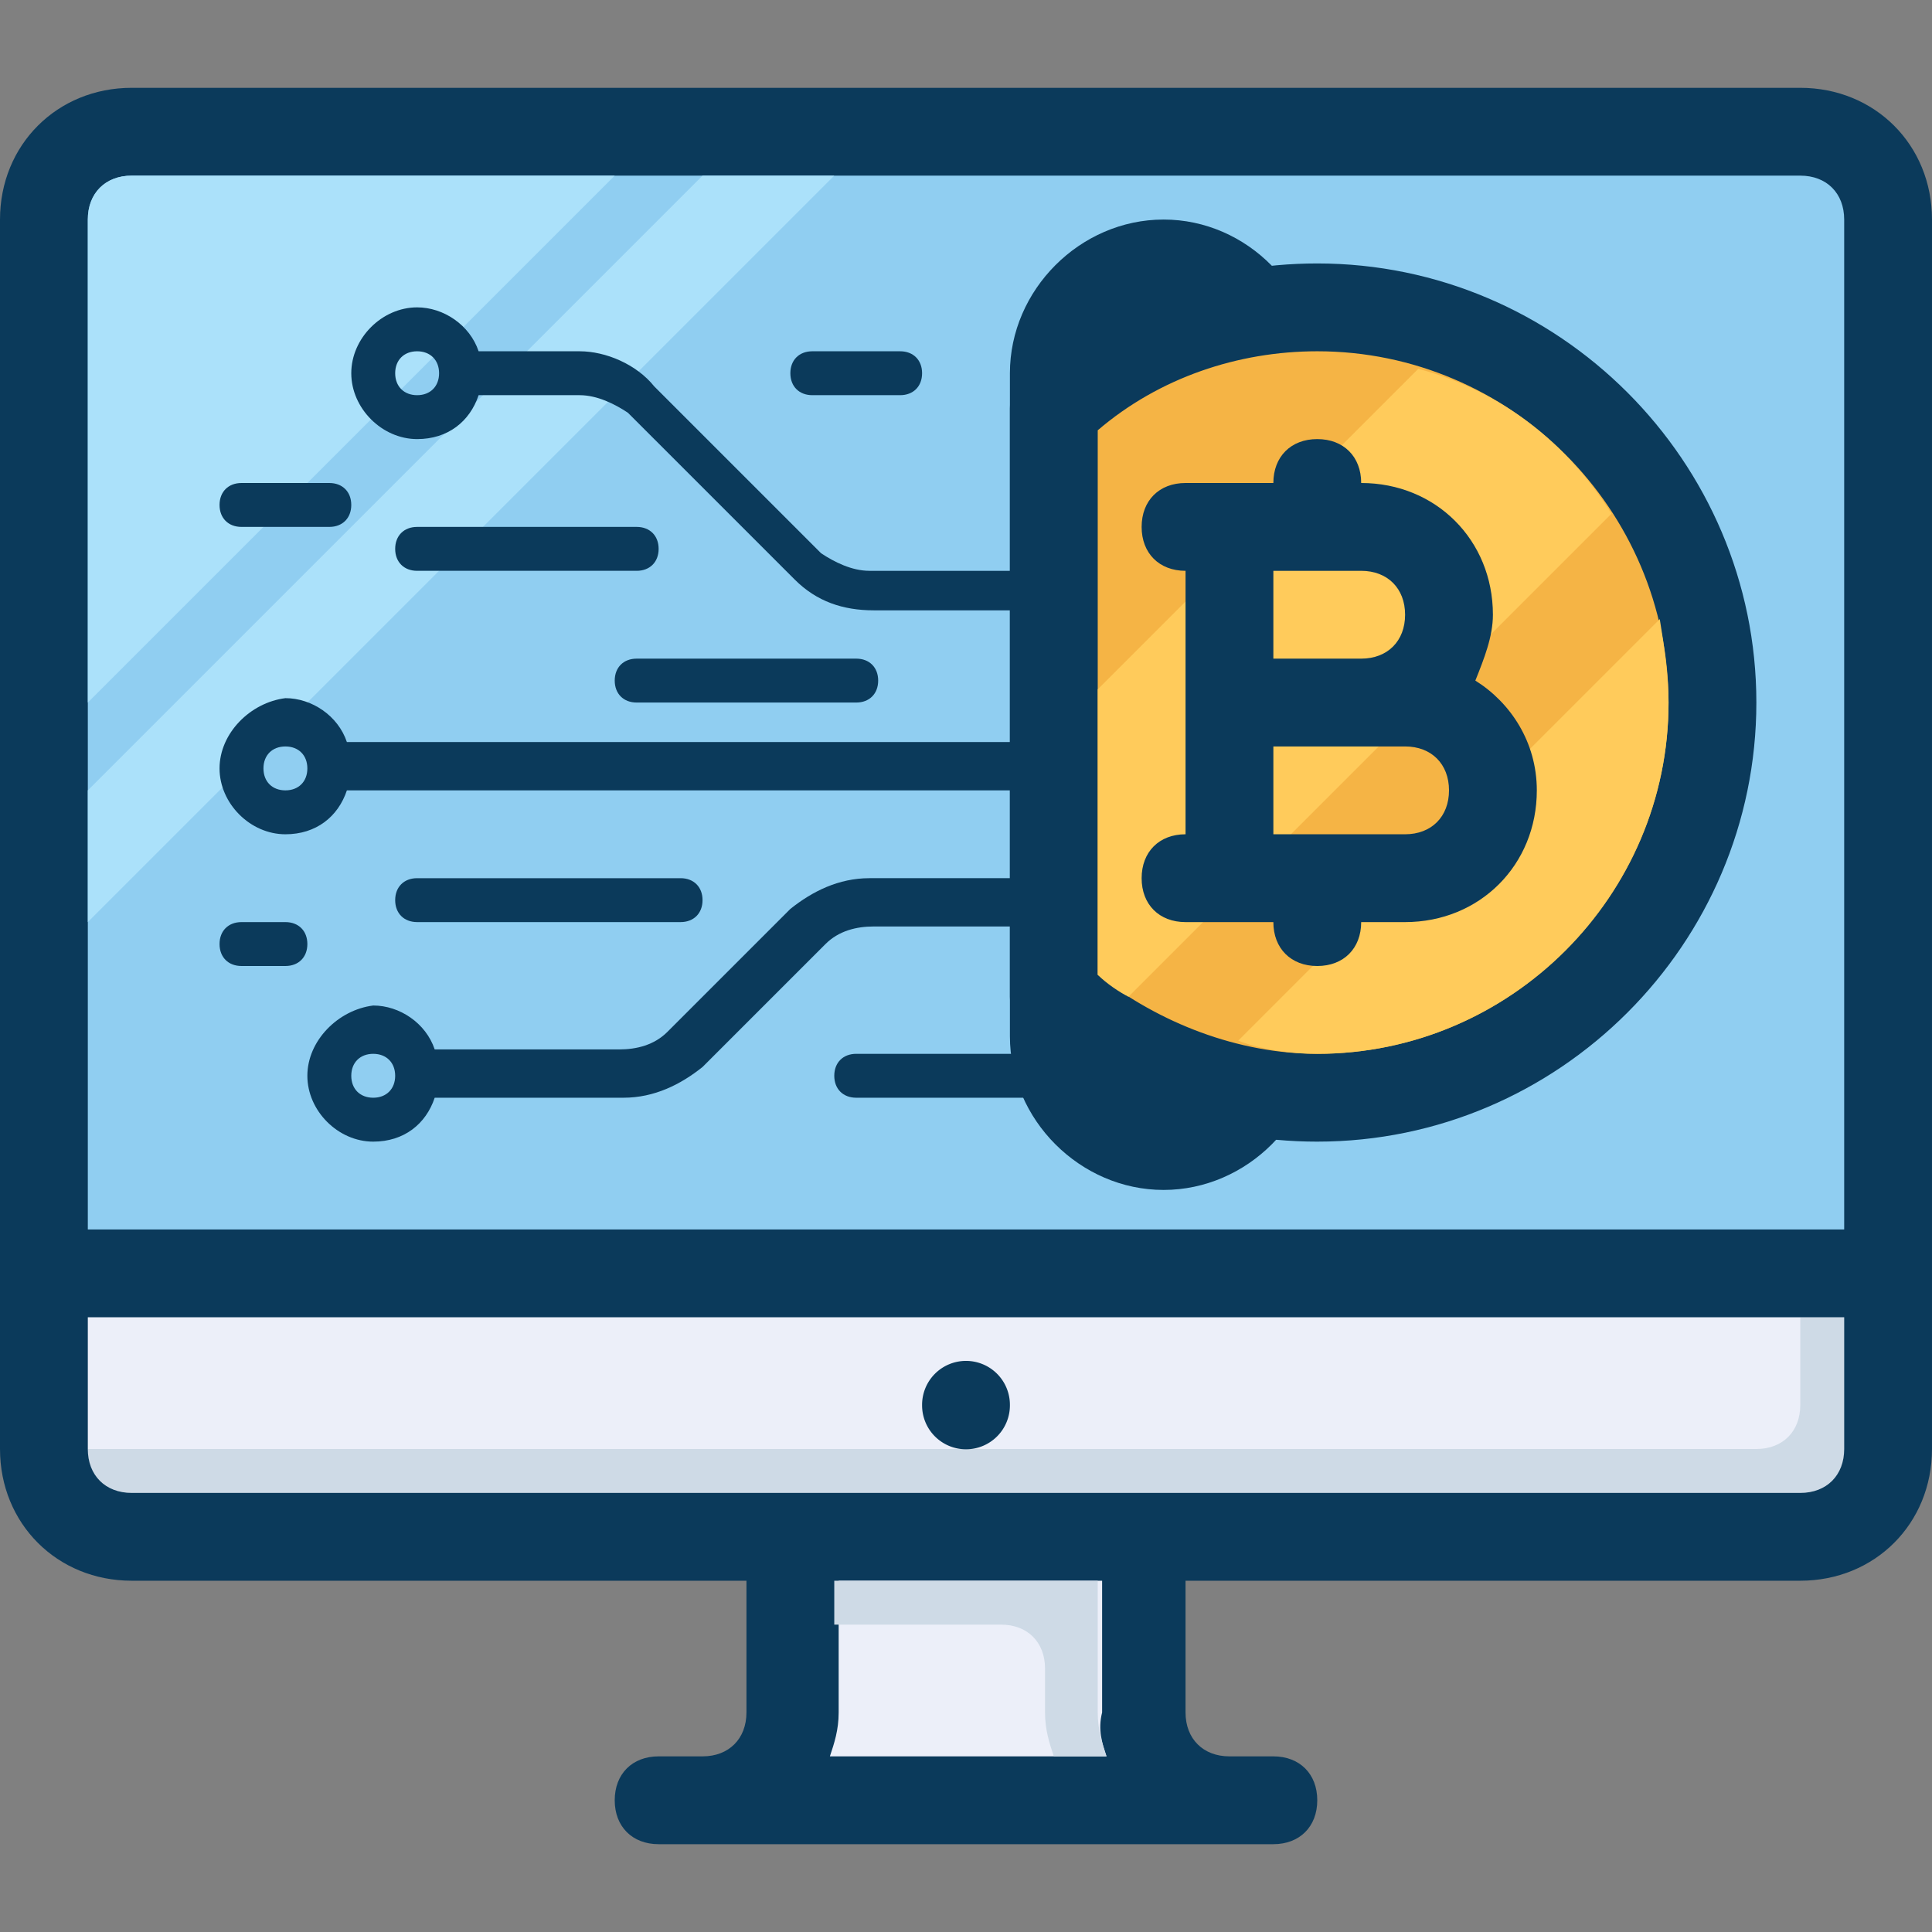 <?xml version="1.0" standalone="no"?><!DOCTYPE svg PUBLIC "-//W3C//DTD SVG 1.1//EN" "http://www.w3.org/Graphics/SVG/1.1/DTD/svg11.dtd"><svg t="1612448698263" class="icon" viewBox="0 0 1024 1024" version="1.1" xmlns="http://www.w3.org/2000/svg" p-id="6107" xmlns:xlink="http://www.w3.org/1999/xlink" width="200" height="200"><rect x="0" y="0" width="1024" height="1024" fill="#808080" stroke="none"/><defs><style type="text/css">html, * {  }
</style></defs><path d="M1000.727 674.909v93.091c0 25.6-20.945 46.545-46.545 46.545H69.818c-25.6 0-46.545-20.945-46.545-46.545v-93.091h977.455z" fill="#ECEFF9" p-id="6108"></path><path d="M954.182 698.182v46.545c0 13.964-9.309 23.273-23.273 23.273H46.545c0 13.964 9.309 23.273 23.273 23.273h884.364c13.964 0 23.273-9.309 23.273-23.273v-69.818h-23.273z" fill="#CEDAE6" p-id="6109"></path><path d="M1000.727 116.364v558.545H23.273V116.364c0-25.6 20.945-46.545 46.545-46.545h884.364c25.6 0 46.545 20.945 46.545 46.545z" fill="#90CEF1" p-id="6110"></path><path d="M651.636 954.182H372.364c25.6 0 46.545-20.945 46.545-46.545v-93.091h186.182v93.091c0 25.6 20.945 46.545 46.545 46.545z" fill="#ECEFF9" p-id="6111"></path><path d="M954.182 46.545H69.818C30.255 46.545 0 76.8 0 116.364v651.636c0 39.564 30.255 69.818 69.818 69.818h325.818v69.818c0 13.964-9.309 23.273-23.273 23.273h-23.273c-13.964 0-23.273 9.309-23.273 23.273s9.309 23.273 23.273 23.273h325.818c13.964 0 23.273-9.309 23.273-23.273s-9.309-23.273-23.273-23.273h-23.273c-13.964 0-23.273-9.309-23.273-23.273v-69.818h325.818c39.564 0 69.818-30.255 69.818-69.818V116.364c0-39.564-30.255-69.818-69.818-69.818zM46.545 116.364c0-13.964 9.309-23.273 23.273-23.273h884.364c13.964 0 23.273 9.309 23.273 23.273v535.273H46.545V116.364z m539.927 814.545h-146.618c2.327-6.982 4.655-13.964 4.655-23.273v-69.818h139.636v69.818c-2.327 9.309 0 16.291 2.327 23.273zM977.455 768c0 13.964-9.309 23.273-23.273 23.273H69.818c-13.964 0-23.273-9.309-23.273-23.273v-69.818h930.909v69.818z" fill="#0B3A5B" p-id="6112"></path><path d="M581.818 907.636v-69.818h-139.636v23.273h88.436c13.964 0 23.273 9.309 23.273 23.273v23.273c0 9.309 2.327 16.291 4.655 23.273h27.927c-2.327-6.982-4.655-13.964-4.655-23.273z" fill="#CEDAE6" p-id="6113"></path><path d="M512 744.727m-23.273 0a23.273 23.273 0 1 0 46.545 0 23.273 23.273 0 1 0-46.545 0Z" fill="#0B3A5B" p-id="6114"></path><path d="M372.364 93.091h69.818L46.545 488.727v-69.818zM69.818 93.091h256L46.545 372.364V116.364c0-13.964 9.309-23.273 23.273-23.273z" fill="#ABE1FA" p-id="6115"></path><path d="M209.455 290.909c0-6.982 4.655-11.636 11.636-11.636h116.364c6.982 0 11.636 4.655 11.636 11.636s-4.655 11.636-11.636 11.636h-116.364c-6.982 0-11.636-4.655-11.636-11.636zM442.182 570.182c0-6.982 4.655-11.636 11.636-11.636h116.364c6.982 0 11.636 4.655 11.636 11.636s-4.655 11.636-11.636 11.636h-116.364c-6.982 0-11.636-4.655-11.636-11.636zM325.818 360.727c0-6.982 4.655-11.636 11.636-11.636h116.364c6.982 0 11.636 4.655 11.636 11.636s-4.655 11.636-11.636 11.636h-116.364c-6.982 0-11.636-4.655-11.636-11.636zM209.455 477.091c0-6.982 4.655-11.636 11.636-11.636h139.636c6.982 0 11.636 4.655 11.636 11.636s-4.655 11.636-11.636 11.636h-139.636c-6.982 0-11.636-4.655-11.636-11.636z" fill="#0B3A5B" p-id="6116"></path><path d="M418.909 197.818c0-6.982 4.655-11.636 11.636-11.636h46.545c6.982 0 11.636 4.655 11.636 11.636s-4.655 11.636-11.636 11.636h-46.545c-6.982 0-11.636-4.655-11.636-11.636z" fill="#0B3A5B" p-id="6117"></path><path d="M116.364 267.636c0-6.982 4.655-11.636 11.636-11.636h46.545c6.982 0 11.636 4.655 11.636 11.636s-4.655 11.636-11.636 11.636h-46.545c-6.982 0-11.636-4.655-11.636-11.636z" fill="#0B3A5B" p-id="6118"></path><path d="M616.727 116.364C572.509 116.364 535.273 153.6 535.273 197.818V302.545h-74.473c-9.309 0-18.618-4.655-25.6-9.309l-88.436-88.436c-9.309-11.636-25.6-18.618-39.564-18.618h-53.527c-4.655-13.964-18.618-23.273-32.582-23.273C202.473 162.909 186.182 179.2 186.182 197.818S202.473 232.727 221.091 232.727c16.291 0 27.927-9.309 32.582-23.273h53.527c9.309 0 18.618 4.655 25.6 9.309l88.436 88.436c11.636 11.636 25.6 16.291 41.891 16.291H535.273v69.818H183.855c-4.655-13.964-18.618-23.273-32.582-23.273-18.618 2.327-34.909 18.618-34.909 37.236S132.655 442.182 151.273 442.182c16.291 0 27.927-9.309 32.582-23.273H535.273v46.545h-74.473c-16.291 0-30.255 6.982-41.891 16.291l-65.164 65.164c-6.982 6.982-16.291 9.309-25.6 9.309H230.4c-4.655-13.964-18.618-23.273-32.582-23.273-18.618 2.327-34.909 18.618-34.909 37.236S179.2 605.091 197.818 605.091c16.291 0 27.927-9.309 32.582-23.273h100.073c16.291 0 30.255-6.982 41.891-16.291l65.164-65.164c6.982-6.982 16.291-9.309 25.6-9.309H535.273v58.182c0 44.218 37.236 81.455 81.455 81.455s81.455-37.236 81.455-81.455v-349.091c0-46.545-37.236-83.782-81.455-83.782z m-395.636 93.091c-6.982 0-11.636-4.655-11.636-11.636s4.655-11.636 11.636-11.636 11.636 4.655 11.636 11.636-4.655 11.636-11.636 11.636z m-69.818 209.455c-6.982 0-11.636-4.655-11.636-11.636s4.655-11.636 11.636-11.636 11.636 4.655 11.636 11.636-4.655 11.636-11.636 11.636z m46.545 162.909c-6.982 0-11.636-4.655-11.636-11.636s4.655-11.636 11.636-11.636 11.636 4.655 11.636 11.636-4.655 11.636-11.636 11.636z" fill="#0B3A5B" p-id="6119"></path><path d="M116.364 500.364c0-6.982 4.655-11.636 11.636-11.636h23.273c6.982 0 11.636 4.655 11.636 11.636s-4.655 11.636-11.636 11.636h-23.273c-6.982 0-11.636-4.655-11.636-11.636z" fill="#0B3A5B" p-id="6120"></path><path d="M698.182 162.909c-53.527 0-102.4 20.945-139.636 53.527v311.855c37.236 32.582 86.109 53.527 139.636 53.527 116.364 0 209.455-93.091 209.455-209.455s-93.091-209.455-209.455-209.455z" fill="#F5B445" p-id="6121"></path><path d="M698.182 605.091c-58.182 0-111.709-20.945-155.927-60.509-4.655-4.655-6.982-9.309-6.982-16.291V216.436c0-6.982 2.327-13.964 6.982-16.291C586.473 160.582 640 139.636 698.182 139.636c128 0 232.727 104.727 232.727 232.727s-104.727 232.727-232.727 232.727z m-116.364-88.436c32.582 25.6 74.473 41.891 116.364 41.891 102.4 0 186.182-83.782 186.182-186.182s-83.782-186.182-186.182-186.182c-41.891 0-83.782 13.964-116.364 41.891v288.582z" fill="#0B3A5B" p-id="6122"></path><path d="M698.182 558.545c102.4 0 186.182-83.782 186.182-186.182 0-13.964-2.327-30.255-4.655-44.218l-223.418 223.418c11.636 4.655 27.927 6.982 41.891 6.982zM751.709 195.491L581.818 365.382v151.273c4.655 4.655 11.636 9.309 16.291 11.636l256-256c-23.273-37.236-58.182-65.164-102.4-76.8z" fill="#FFCB5B" p-id="6123"></path><path d="M781.964 360.727c4.655-11.636 9.309-23.273 9.309-34.909 0-39.564-30.255-69.818-69.818-69.818 0-13.964-9.309-23.273-23.273-23.273s-23.273 9.309-23.273 23.273h-46.545c-13.964 0-23.273 9.309-23.273 23.273s9.309 23.273 23.273 23.273v139.636c-13.964 0-23.273 9.309-23.273 23.273s9.309 23.273 23.273 23.273h46.545c0 13.964 9.309 23.273 23.273 23.273s23.273-9.309 23.273-23.273h23.273c39.564 0 69.818-30.255 69.818-69.818 0-25.6-13.964-46.545-32.582-58.182zM721.455 302.545c13.964 0 23.273 9.309 23.273 23.273s-9.309 23.273-23.273 23.273h-46.545v-46.545h46.545z m23.273 139.636h-69.818v-46.545h69.818c13.964 0 23.273 9.309 23.273 23.273s-9.309 23.273-23.273 23.273z" fill="#0B3A5B" p-id="6124"></path></svg>
